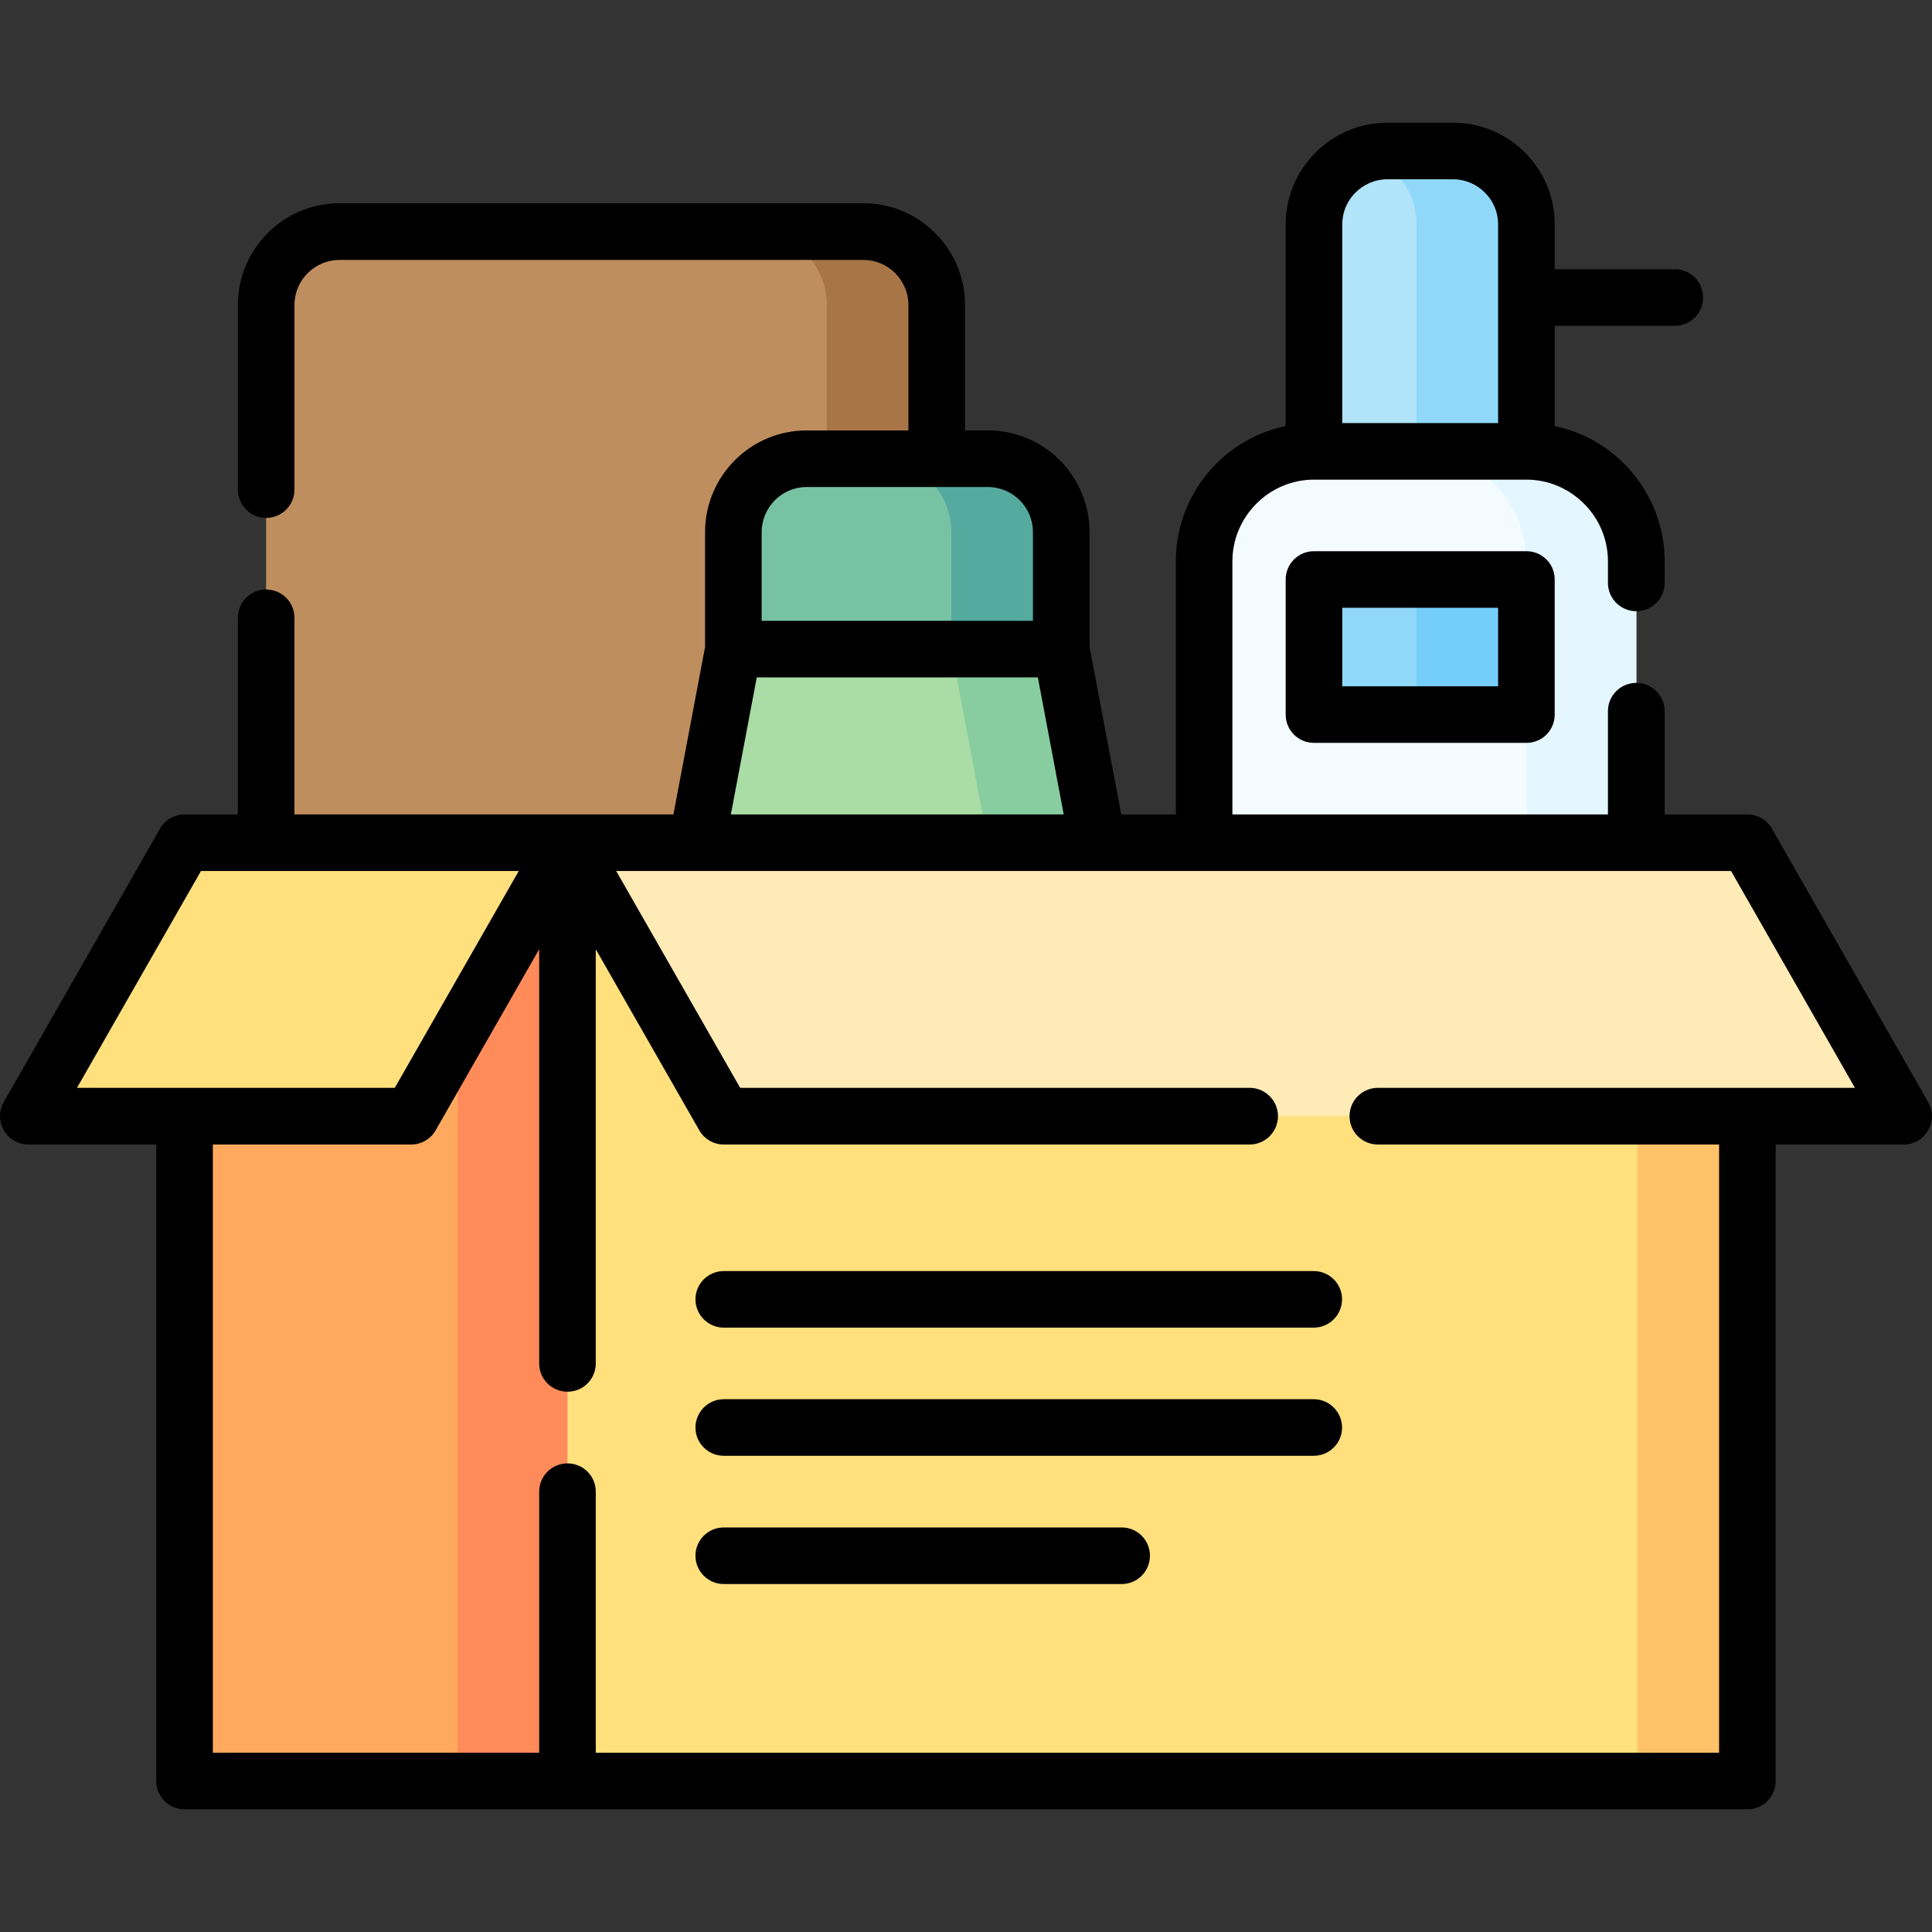 <svg id="Capa_1" enable-background="new 0 0 512 512" height="512" viewBox="0 0 512 512" width="512" xmlns="http://www.w3.org/2000/svg"><rect x="0" y="0" width="512" height="512" fill="#333333" stroke="none"/><g><g clip-rule="evenodd" fill-rule="evenodd"><path d="m248.225 228.163v-147.372c0-10.685-8.73-19.417-19.417-19.417h-138.868c-10.658 0-19.417 8.732-19.417 19.417v147.372z" fill="#bf8e5e"/><path d="m248.225 228.163v-147.372c0-10.685-8.73-19.417-19.417-19.417h-29.111c10.687 0 19.417 8.732 19.417 19.417v147.372z" fill="#a87547"/><path d="m155.25 223.316h-99.553l-6.775 4.309v238.535c0 4.053 2.013 5.81 5.811 5.81h100.517z" fill="#ffa95f"/><path d="m121.263 223.316h29.14v248.654h-29.14z" fill="#ff8b5a"/><path d="m463.09 466.16c0 3.798-1.644 5.81-5.839 5.81h-306.849v-248.654h301.038l11.65 11.056z" fill="#ffe07d"/><path d="m463.09 466.16c0 3.798-1.644 5.81-5.839 5.81h-23.301v-176.172h29.14z" fill="#ffc269"/><path d="m150.402 223.316h-95.669c-6.491 0-6.917 1.928-8.703 5.074l-35.63 62.363c-1.786 3.117-.85 5.045 2.92 5.045h89.829c4.082 0 6.832-1.757 8.703-5.045z" fill="#ffe07d"/><path d="m433.638 233.039v-84.301c0-16.016-13.096-29.111-29.111-29.111h-56.296c-16.016 0-29.14 13.096-29.14 29.111v84.301z" fill="#f4fbff"/><path d="m433.638 233.039v-84.301c0-16.016-13.096-29.111-29.111-29.111h-29.14c16.016 0 29.14 13.096 29.14 29.111v84.301z" fill="#e4f6ff"/><path d="m404.527 119.627v-60.18c0-10.688-8.759-19.418-19.417-19.418h-17.49c-10.658 0-19.389 8.73-19.389 19.418v60.18z" fill="#b1e4f9"/><path d="m404.527 119.627v-60.18c0-10.688-8.759-19.418-19.417-19.418h-17.49c-2.013 0-3.969.312-5.811.879 7.852 2.494 13.578 9.864 13.578 18.539v60.18z" fill="#90d8f9"/><path d="m281.249 176.885v-35.914c0-10.687-8.759-19.417-19.418-19.417h-48.047c-10.687 0-19.417 8.759-19.417 19.417v35.914z" fill="#78c2a4"/><path d="m281.249 176.885v-35.914c0-10.687-8.759-19.417-19.418-19.417h-29.14c10.687 0 19.418 8.73 19.418 19.417v35.914z" fill="#55aaa0"/><path d="m184.645 223.316 55.955 13.097 50.343-13.097-9.694-51.278h-86.881z" fill="#aadca5"/><path d="m261.832 223.316h29.111l-9.694-51.278h-29.14z" fill="#87cda0"/><path d="m354.042 153.557h44.645c3.204 0 5.84 2.637 5.84 5.84v24.149c0 3.203-2.636 5.84-5.84 5.84h-44.645c-3.203 0-5.811-2.637-5.811-5.84v-24.149c0-3.204 2.608-5.84 5.811-5.84z" fill="#90d8f9"/><path d="m369.576 153.557h29.111c3.204 0 5.84 2.637 5.84 5.84v24.149c0 3.203-2.636 5.84-5.84 5.84h-29.111c3.203 0 5.811-2.637 5.811-5.84v-24.149c0-3.204-2.608-5.84-5.811-5.84z" fill="#75cef9"/><path d="m150.402 223.316h306.849c3.883 0 6.605 1.36 8.731 5.074l35.631 62.362c1.814 3.175.822 5.045-2.948 5.045h-301.038c-3.317 0-6.52-1.246-8.703-5.045z" fill="#ffebb5"/></g><path d="m240.742 114.07v-33.279c0-3.26-1.36-6.236-3.515-8.418-2.154-2.154-5.131-3.487-8.419-3.487h-138.868c-3.26 0-6.236 1.333-8.39 3.487-2.183 2.182-3.515 5.158-3.515 8.418v48.955c0 4.139-3.345 7.512-7.512 7.512-4.139 0-7.483-3.373-7.483-7.512v-48.955c0-7.398 3.033-14.144 7.909-19.019 4.847-4.876 11.594-7.909 18.992-7.909h138.869c7.427 0 14.145 3.033 19.021 7.909 4.876 4.875 7.908 11.621 7.908 19.019v33.279h6.095c7.399 0 14.145 3.004 19.021 7.881 4.847 4.875 7.88 11.621 7.88 19.02v30.472l8.419 44.391h14.456v-67.095c0-10.092 4.11-19.248 10.743-25.881 4.933-4.932 11.282-8.476 18.369-9.949v-53.462c0-7.428 3.033-14.146 7.909-19.021s11.594-7.908 18.992-7.908h17.49c7.398 0 14.145 3.033 19.02 7.908 4.875 4.876 7.88 11.594 7.88 19.021v11.904h31.833c4.139 0 7.483 3.346 7.483 7.484 0 4.166-3.345 7.512-7.483 7.512h-31.836v26.561c7.086 1.474 13.436 5.018 18.368 9.949 6.633 6.633 10.772 15.789 10.772 25.881v5.754c0 4.139-3.374 7.483-7.512 7.483s-7.512-3.345-7.512-7.483v-5.754c0-5.925-2.409-11.339-6.35-15.251-3.912-3.94-9.326-6.378-15.25-6.378h-56.296c-5.953 0-11.367 2.437-15.279 6.378-3.912 3.912-6.35 9.326-6.35 15.251v67.095h99.524v-27.383c0-4.139 3.374-7.483 7.512-7.483 4.139 0 7.512 3.345 7.512 7.483v27.383h21.94c2.92 0 5.442 1.645 6.661 4.082l41.244 72.171c2.892 5.017-.822 11.224-6.491 11.224h-33.93v168.661c0 4.167-3.345 7.512-7.483 7.512h-414.168c-4.139 0-7.511-3.345-7.511-7.512v-168.661h-33.902c-5.669 0-9.383-6.179-6.52-11.224l41.244-72.171c1.248-2.438 3.769-4.082 6.689-4.082h14.117v-52.1c0-4.167 3.345-7.513 7.483-7.513 4.167 0 7.512 3.346 7.512 7.513v52.1h100.431l8.39-44.391v-30.472c0-7.398 3.033-14.145 7.909-19.02 4.876-4.877 11.594-7.881 19.021-7.881h26.957zm107.489 32.003h56.296c4.139 0 7.483 3.345 7.483 7.483v35.829c0 4.139-3.345 7.483-7.483 7.483h-56.296c-4.167 0-7.512-3.345-7.512-7.483v-35.829c0-4.138 3.345-7.483 7.512-7.483zm48.784 14.995h-41.3v20.806h41.3zm-205.199 190.77c-4.139 0-7.512-3.373-7.512-7.512 0-4.138 3.373-7.481 7.512-7.481h156.33c4.139 0 7.512 3.344 7.512 7.481 0 4.139-3.373 7.512-7.512 7.512zm0 67.947c-4.139 0-7.512-3.346-7.512-7.512 0-4.139 3.373-7.484 7.512-7.484h105.448c4.138 0 7.483 3.346 7.483 7.484 0 4.166-3.345 7.512-7.483 7.512zm0-33.988c-4.139 0-7.512-3.344-7.512-7.482 0-4.139 3.373-7.512 7.512-7.512h156.33c4.139 0 7.512 3.373 7.512 7.512s-3.373 7.482-7.512 7.482zm81.921-221.27v-23.557c0-3.26-1.332-6.236-3.515-8.418-2.154-2.154-5.131-3.487-8.391-3.487h-13.606-34.44c-3.288 0-6.264 1.333-8.419 3.487-2.155 2.182-3.515 5.158-3.515 8.418v23.557zm8.164 51.306-6.86-36.312h-74.494l-6.86 36.312zm-144.425 14.995h-84.217l-32.853 57.458h84.217zm259.539-118.714v-33.278-19.389c0-3.289-1.332-6.266-3.515-8.42-2.154-2.154-5.13-3.515-8.39-3.515h-17.49c-3.26 0-6.236 1.36-8.391 3.515-2.183 2.154-3.515 5.131-3.515 8.42v52.667zm-340.609 191.196v161.178h86.485v-69.194c0-4.139 3.345-7.482 7.512-7.482 4.139 0 7.483 3.344 7.483 7.482v69.194h297.693v-161.178h-90.425c-4.167 0-7.512-3.373-7.512-7.512s3.345-7.512 7.512-7.512h97.936 28.488l-32.825-57.458c-98.503 0-196.979 0-295.454 0l32.853 57.458h135.013c4.139 0 7.512 3.373 7.512 7.512s-3.373 7.512-7.512 7.512h-139.35c-2.92 0-5.442-1.672-6.69-4.109l-27.241-47.65v109.784c0 4.139-3.345 7.484-7.483 7.484-4.167 0-7.512-3.346-7.512-7.484v-109.785l-27.239 47.65c-1.247 2.438-3.77 4.109-6.69 4.109h-52.554z"/></g></svg>